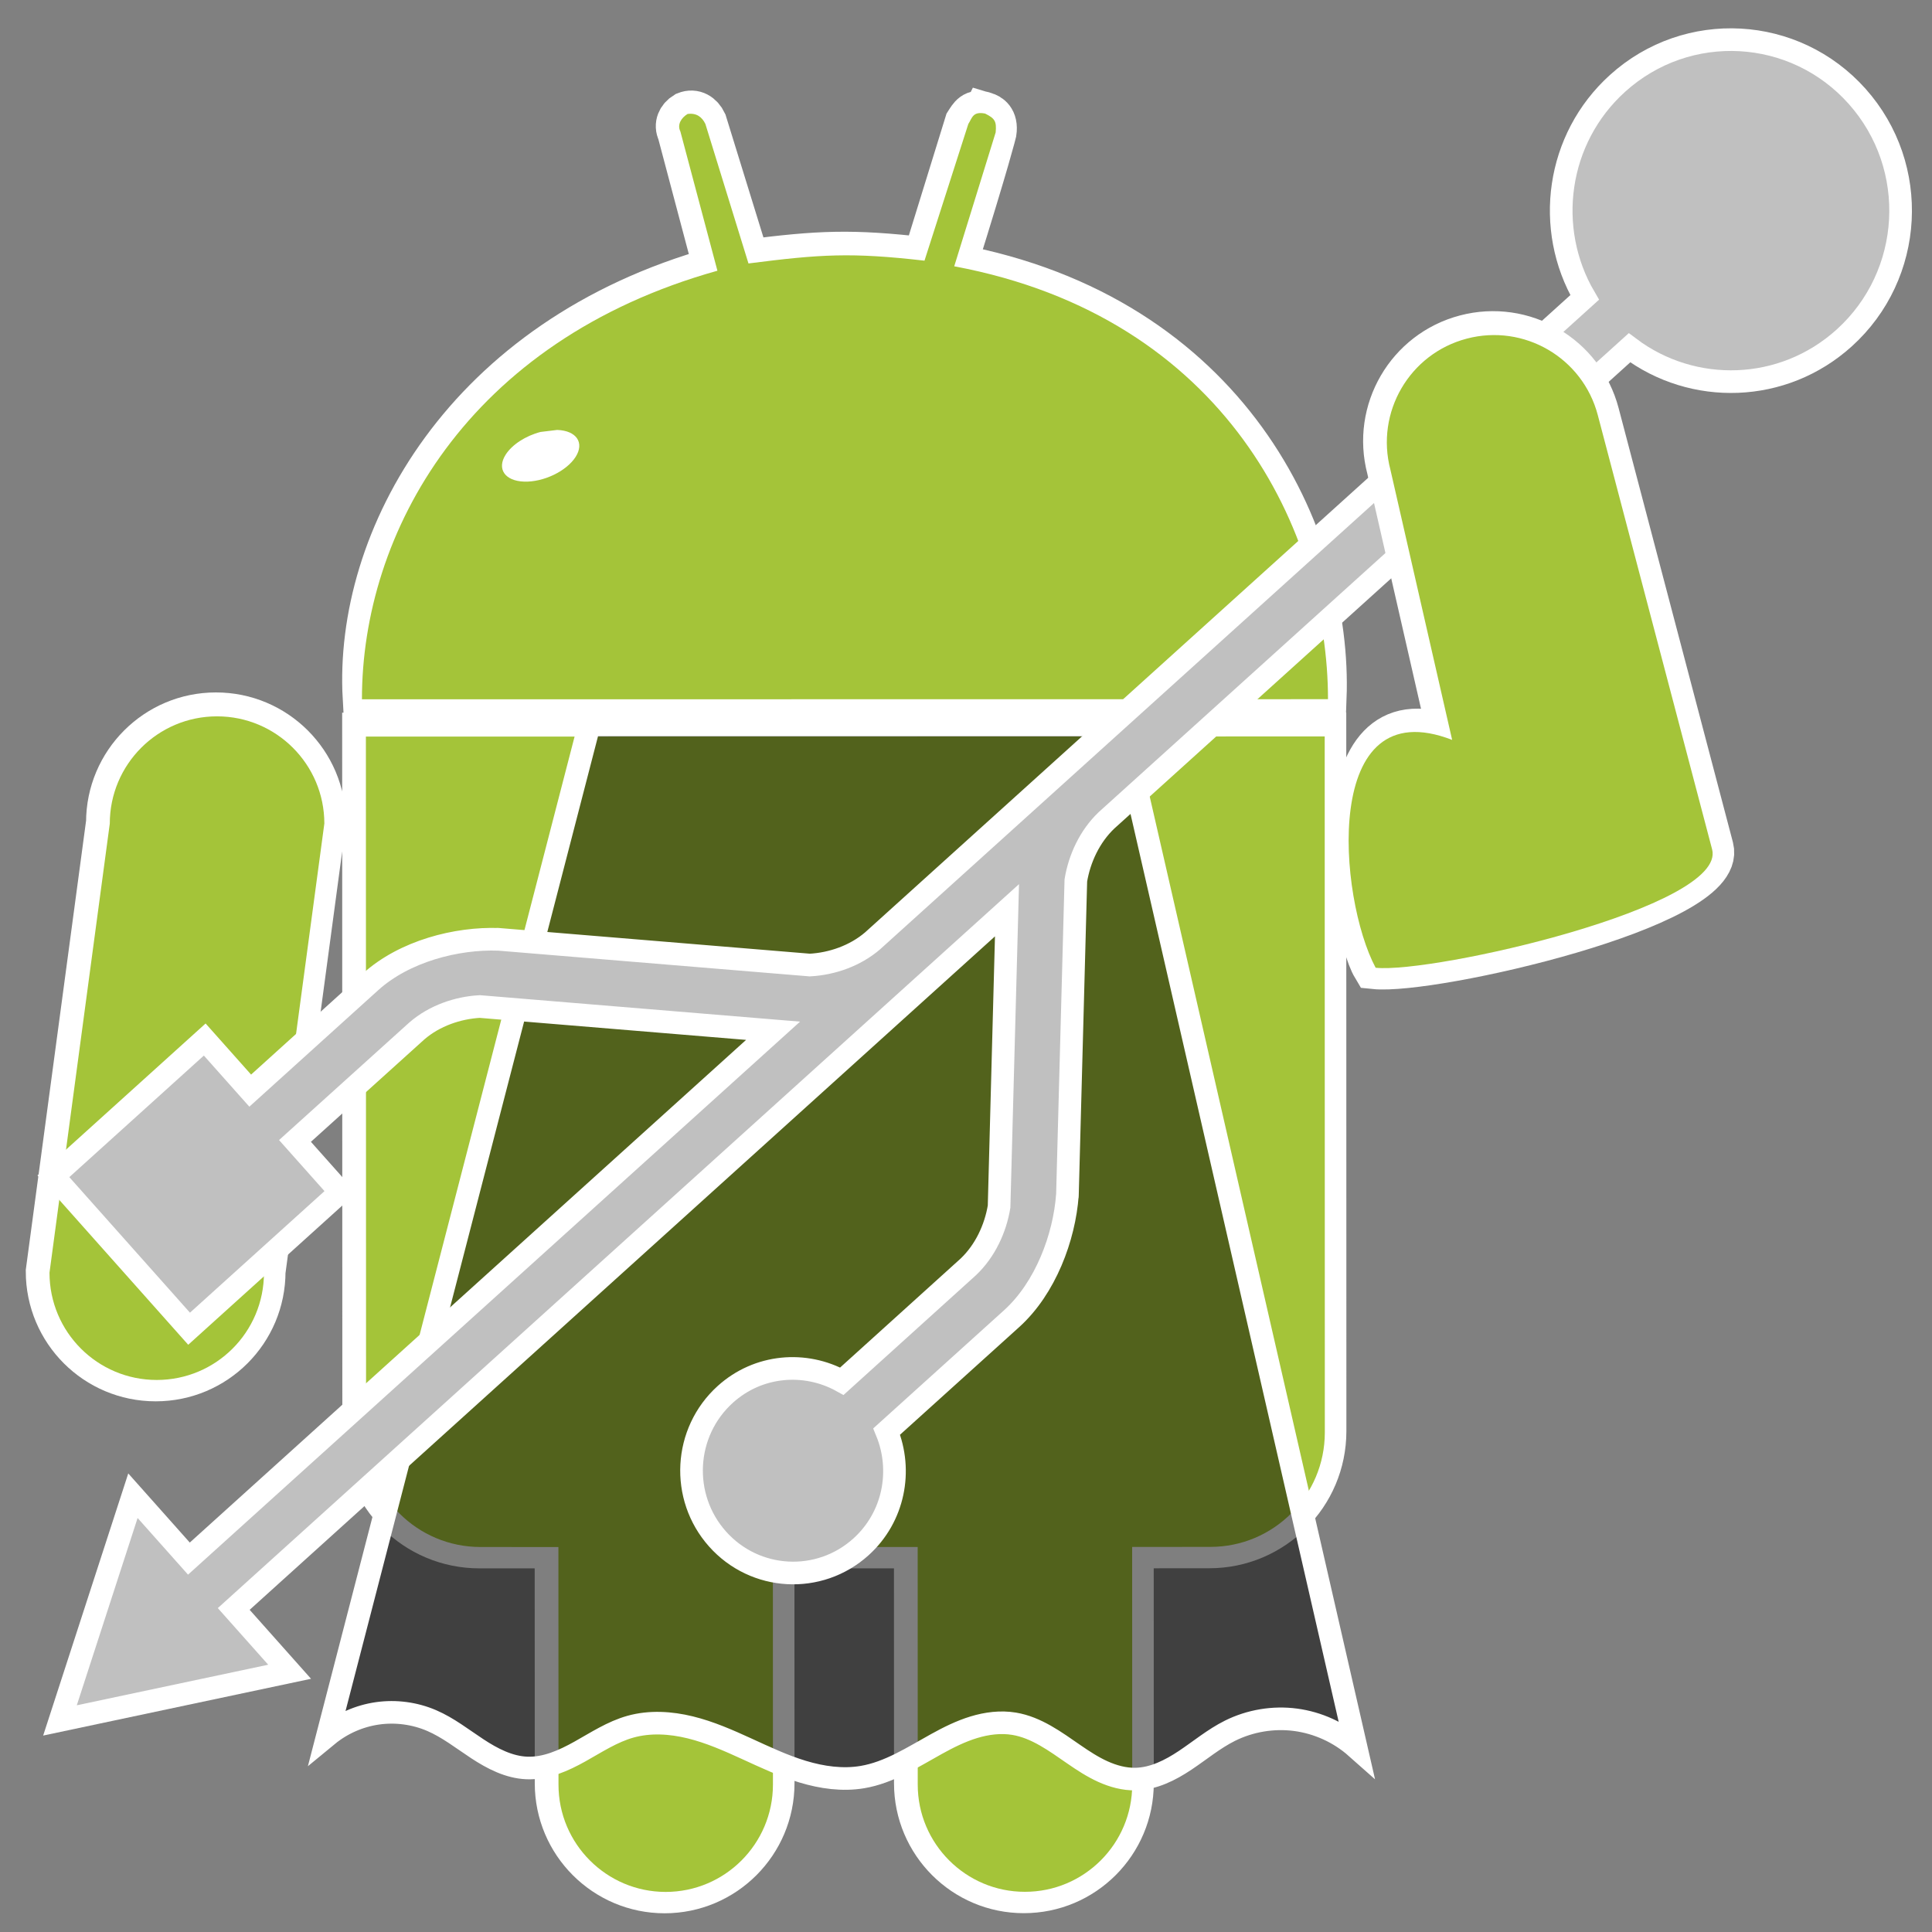 <?xml version="1.0" encoding="UTF-8" standalone="no"?>
<!-- Created with Inkscape (http://www.inkscape.org/) -->

<svg
   xmlns:osb="http://www.openswatchbook.org/uri/2009/osb"
   xmlns:dc="http://purl.org/dc/elements/1.1/"
   xmlns:cc="http://creativecommons.org/ns#"
   xmlns:rdf="http://www.w3.org/1999/02/22-rdf-syntax-ns#"
   xmlns:svg="http://www.w3.org/2000/svg"
   xmlns="http://www.w3.org/2000/svg"
   xmlns:sodipodi="http://sodipodi.sourceforge.net/DTD/sodipodi-0.dtd"
   xmlns:inkscape="http://www.inkscape.org/namespaces/inkscape"
   id="svg2"
   version="1.1"
   inkscape:version="0.48.5 r10040"
   width="512"
   height="512"
   xml:space="preserve"
   sodipodi:docname="ic_launcher.svg"
   inkscape:export-filename="/home/messori/my/github/easy-usb-tethering/app/ic_launcher512.png"
   inkscape:export-xdpi="92.245033"
   inkscape:export-ydpi="92.245033"><rect width="100%" height="100%" fill="#808080" stroke="none"/><defs
     id="defs6"><linearGradient
       id="linearGradient5976"><stop
         style="stop-color:#2f3348;stop-opacity:1;"
         offset="0"
         id="stop5978" /><stop
         id="stop3903"
         offset="0.247"
         style="stop-color:#35383c;stop-opacity:1" /><stop
         id="stop5998"
         offset="0.37"
         style="stop-color:#afb3bf;stop-opacity:1" /><stop
         id="stop5996"
         offset="0.443"
         style="stop-color:#4f4f4f;stop-opacity:1" /><stop
         id="stop5994"
         offset="0.467"
         style="stop-color:#8a8aa5;stop-opacity:1" /><stop
         id="stop5992"
         offset="0.625"
         style="stop-color:#515359;stop-opacity:1" /><stop
         id="stop5990"
         offset="0.802"
         style="stop-color:#96b5c4;stop-opacity:1" /><stop
         id="stop5988"
         offset="0.988"
         style="stop-color:#000000;stop-opacity:1" /><stop
         style="stop-color:#4a4a4a;stop-opacity:1"
         offset="1"
         id="stop5980" /></linearGradient><linearGradient
       id="linearGradient5603"
       osb:paint="solid"><stop
         style="stop-color:#96a5b7;stop-opacity:1;"
         offset="0"
         id="stop5605" /></linearGradient><linearGradient
       id="linearGradient3984"><stop
         style="stop-color:#6d51ff;stop-opacity:1;"
         offset="0"
         id="stop3986" /><stop
         id="stop3992"
         offset="0.5"
         style="stop-color:#6dd2c9;stop-opacity:0.939;" /><stop
         style="stop-color:#6d6c6d;stop-opacity:0;"
         offset="1"
         id="stop3988" /></linearGradient><inkscape:path-effect
       effect="spiro"
       id="path-effect3932"
       is_visible="true" /><clipPath
       clipPathUnits="userSpaceOnUse"
       id="clipPath16"><path
         d="m 0,595.28 841.89,0 L 841.89,0 0,0 0,595.28 z"
         id="path18"
         inkscape:connector-curvature="0" /></clipPath><clipPath
       clipPathUnits="userSpaceOnUse"
       id="clipPath16-0"><path
         d="m 0,595.28 841.89,0 L 841.89,0 0,0 0,595.28 z"
         id="path18-3"
         inkscape:connector-curvature="0" /></clipPath></defs><sodipodi:namedview
     pagecolor="#ffffff"
     bordercolor="#666666"
     borderopacity="1"
     objecttolerance="10"
     gridtolerance="10"
     guidetolerance="10"
     inkscape:pageopacity="0"
     inkscape:pageshadow="2"
     inkscape:window-width="1600"
     inkscape:window-height="838"
     id="namedview4"
     showgrid="false"
     inkscape:zoom="0.44853435"
     inkscape:cx="497.5604"
     inkscape:cy="35.226535"
     inkscape:window-x="-2"
     inkscape:window-y="-3"
     inkscape:window-maximized="1"
     inkscape:current-layer="g10" /><g
     id="g10"
     inkscape:groupmode="layer"
     inkscape:label="Android_Robot_outlined"
     transform="matrix(1.25,0,0,-1.25,0,512)"
     style="display:inline"><g
       id="g12-5"
       transform="translate(-321.782,-104.36)"
       style="fill:#ffffff;fill-opacity:1;stroke:#ffffff;stroke-width:9.6;stroke-miterlimit:4;stroke-opacity:1;stroke-dasharray:none;display:inline"><g
         id="g14-5"
         clip-path="url(#clipPath16-0)"
         style="fill:#ffffff;fill-opacity:1;stroke:#ffffff;stroke-width:9.6;stroke-miterlimit:4;stroke-opacity:1;stroke-dasharray:none"><g
           id="g20-9"
           transform="translate(287.588,213.305)"
           style="fill:#ffffff;fill-opacity:1;stroke:#ffffff;stroke-width:9.6;stroke-miterlimit:4;stroke-opacity:1;stroke-dasharray:none" /><g
           id="g24-3"
           transform="translate(287.563,362.359)"
           style="fill:#ffffff;fill-opacity:1;stroke:#ffffff;stroke-width:9.6;stroke-miterlimit:4;stroke-opacity:1;stroke-dasharray:none" /><g
           id="g28-5"
           transform="translate(531.465,357.644)"
           style="fill:#ffffff;fill-opacity:1;stroke:#ffffff;stroke-width:9.6;stroke-miterlimit:4;stroke-opacity:1;stroke-dasharray:none" /><g
           id="g32-3"
           transform="translate(467.357,403.095)"
           style="fill:#ffffff;fill-opacity:1;stroke:#ffffff;stroke-width:9.6;stroke-miterlimit:4;stroke-opacity:1;stroke-dasharray:none" /><g
           id="g36-6"
           transform="translate(382.682,104.78)"
           style="fill:#ffffff;fill-opacity:1;stroke:#ffffff;stroke-width:9.6;stroke-miterlimit:4;stroke-opacity:1;stroke-dasharray:none" /><g
           id="g40-3"
           transform="translate(319.161,210.524)"
           style="fill:#ffffff;fill-opacity:1;stroke:#ffffff;stroke-width:9.6;stroke-miterlimit:4;stroke-opacity:1;stroke-dasharray:none" /><g
           id="g44-4"
           transform="translate(553.932,213.343)"
           style="fill:#ffffff;fill-opacity:1;stroke:#ffffff;stroke-width:9.6;stroke-miterlimit:4;stroke-opacity:1;stroke-dasharray:none" /><g
           id="g48-0"
           transform="translate(553.905,362.39)"
           style="fill:#ffffff;fill-opacity:1;stroke:#ffffff;stroke-width:9.6;stroke-miterlimit:4;stroke-opacity:1;stroke-dasharray:none" /><g
           id="g52-3"
           transform="translate(576.642,339.658)"
           style="fill:#ffffff;fill-opacity:1;stroke:#ffffff;stroke-width:9.6;stroke-miterlimit:4;stroke-opacity:1;stroke-dasharray:none"><path
             d="m -177.517,18.408 0.035,-147.555 c -0.011,-13.422 10.845,-24.255 24.26,-24.258 l 16.519,-0.007 0.019,-50.379 c -0.003,-12.541 10.193,-22.739 22.72,-22.739 12.564,0 22.742,10.206 22.745,22.755 l -0.012,50.369 30.696,0.006 0.013,-50.377 c -0.003,-12.536 10.199,-22.749 22.728,-22.729 12.563,-0.008 22.747,10.198 22.745,22.749 l -0.014,50.363 16.577,0.013 c 13.382,-0.005 24.268,10.844 24.271,24.266 l -0.025,147.557 z m 131.415,131.579 c -2.197,0.843 -2.885,-0.557 -3.699,-1.82 l -8.955,-28.971 c -15.566,1.786 -22.39,1.472 -37.652,-0.48 l -9.135,29.574 c -0.718,1.501 -2.143,2.489 -3.89,1.784 -1.327,-0.809 -2.034,-2.245 -1.299,-3.717 l 7.739,-29.182 C -156.146,102.313 -179.316,59.912 -177.408,26.316 l 203.235,0.021 c 1.267,34.221 -20.41,80.768 -78.474,91.483 7.197,22.979 8.5,28.437 8.5,28.437 0.408,2.696 -1.107,3.484 -1.954,3.731 z M -209.078,22.701 c -12.556,0.006 -22.732,-10.191 -22.735,-22.736 l -12.783,-95.213 c 0.003,-12.588 10.183,-22.745 22.74,-22.743 12.564,-0.001 22.742,10.162 22.729,22.742 l 12.802,95.227 c -0.005,12.542 -10.196,22.731 -22.753,22.723"
             style="fill:#ffffff;fill-opacity:1;fill-rule:nonzero;stroke:#ffffff;stroke-width:9.6;stroke-miterlimit:4;stroke-opacity:1;stroke-dasharray:none"
             id="path54-8"
             inkscape:connector-curvature="0"
             sodipodi:nodetypes="cccccsccccccccccccccccccccccccccccccc" /></g></g></g><g
       id="g12"
       transform="translate(-321.553,-104.631)"
       style="stroke:none"><g
         id="g14"
         clip-path="url(#clipPath16)"
         style="stroke:none"><g
           id="g20"
           transform="translate(287.588,213.305)"
           style="stroke:none" /><g
           id="g24"
           transform="translate(287.563,362.359)"
           style="stroke:none" /><g
           id="g28"
           transform="translate(531.465,357.644)"
           style="stroke:none" /><g
           id="g32"
           transform="translate(467.357,403.095)"
           style="stroke:none" /><g
           id="g36"
           transform="translate(382.682,104.78)"
           style="stroke:none" /><g
           id="g40"
           transform="translate(319.161,210.524)"
           style="stroke:none" /><g
           id="g44"
           transform="translate(553.932,213.343)"
           style="stroke:none" /><g
           id="g48"
           transform="translate(553.905,362.39)"
           style="stroke:none" /><g
           id="g52"
           transform="translate(576.642,339.658)"
           style="stroke:none"><path
             d="m -177.517,18.408 0.035,-147.555 c -0.011,-13.422 10.845,-24.255 24.26,-24.258 l 16.519,-0.007 0.019,-50.379 c -0.003,-12.541 10.193,-22.739 22.72,-22.739 12.564,0 22.742,10.206 22.745,22.755 l -0.012,50.369 30.696,0.006 0.013,-50.377 c -0.003,-12.536 10.199,-22.749 22.728,-22.729 12.563,-0.008 22.747,10.198 22.745,22.749 l -0.014,50.363 16.577,0.013 c 13.382,-0.005 24.268,10.844 24.271,24.266 l -0.025,147.557 z m 133.518,128.097 c 0.211,2.346 -0.156,2.956 -2.236,3.988 -2.643,0.528 -2.752,-0.952 -3.566,-2.214 l -9.289,-28.971 c -15.566,1.786 -22.055,1.361 -37.317,-0.591 l -9.135,29.574 c -0.718,1.501 -1.92,2.378 -3.778,2.118 -1.327,-0.809 -2.257,-2.245 -1.522,-3.717 l 7.851,-29.516 C -156.146,102.313 -178.37,61.488 -178.354,26.316 l 204.811,0.021 c 0.006,35.167 -21.5,80.991 -79.241,91.778 z M -209.078,22.701 c -12.556,0.006 -22.732,-10.191 -22.735,-22.736 l -12.783,-95.213 c 0.003,-12.588 10.183,-22.745 22.74,-22.743 12.564,-0.001 22.742,10.162 22.729,22.742 l 12.802,95.227 c -0.005,12.542 -10.196,22.731 -22.753,22.723"
             style="fill:#a4c439;fill-opacity:1;fill-rule:nonzero;stroke:none"
             id="path54"
             inkscape:connector-curvature="0"
             sodipodi:nodetypes="cccccsccccccccccccccccccccccccccccccc" /></g></g></g><path
       sodipodi:type="arc"
       style="fill:#ffffff;fill-opacity:1;fill-rule:nonzero;stroke:none"
       id="path3897"
       sodipodi:cx="437.53616"
       sodipodi:cy="231.31874"
       sodipodi:rx="7.245822"
       sodipodi:ry="6.6884508"
       d="m 441.979,226.035 c 3.161,2.265 3.735,6.467 1.281,9.385 -2.454,2.918 -7.005,3.448 -10.167,1.183 -3.161,-2.265 -3.735,-6.467 -1.281,-9.385 1.713,-2.037 4.542,-2.984 7.271,-2.433"
       transform="matrix(1.104,0.436,0.265,-0.67,-429.719,277.189)"
       sodipodi:start="5.3724345"
       sodipodi:end="11.210728"
       sodipodi:open="true" /><path
       style="fill:#000000;fill-opacity:0.502;stroke:#ffffff;stroke-width:4.791;stroke-linecap:butt;stroke-linejoin:miter;stroke-miterlimit:4;stroke-opacity:1;stroke-dasharray:none"
       d="m 124.933,255.919 112.876,0 49.705,-216.792 c -3.573,3.169 -8.108,5.239 -12.842,5.864 -4.735,0.625 -9.651,-0.197 -13.924,-2.33 -3.396,-1.695 -6.336,-4.16 -9.494,-6.265 -3.158,-2.105 -6.708,-3.901 -10.503,-3.973 -2.391,-0.045 -4.757,0.603 -6.935,1.59 -2.178,0.987 -4.189,2.306 -6.157,3.664 -3.937,2.716 -7.943,5.696 -12.662,6.477 -2.847,0.471 -5.789,0.095 -8.549,-0.747 -2.76,-0.843 -5.36,-2.14 -7.886,-3.537 -5.052,-2.792 -10.033,-6.064 -15.725,-7.024 -4.216,-0.712 -8.569,-0.09 -12.662,1.147 -4.093,1.237 -7.974,3.075 -11.862,4.855 -3.888,1.78 -7.824,3.518 -11.977,4.537 -4.153,1.019 -8.568,1.293 -12.686,0.141 -3.836,-1.073 -7.217,-3.312 -10.694,-5.254 -3.477,-1.942 -7.285,-3.651 -11.265,-3.493 -3.797,0.151 -7.318,1.988 -10.495,4.073 -3.177,2.085 -6.193,4.478 -9.684,5.979 -3.59,1.544 -7.608,2.079 -11.476,1.528 -3.869,-0.551 -7.578,-2.185 -10.594,-4.67 L 124.933,255.919"
       id="path3930"
       inkscape:path-effect="#path-effect3932"
       inkscape:original-d="m 124.93316,255.9192 112.87618,0 49.70539,-216.791514 c -13.78127,10.680334 -17.89831,5.064076 -26.7665,3.534076 -7.38458,-1.274029 -12.44579,-11.838349 -19.99741,-10.238321 -7.55163,1.600028 -19.8463,11.992093 -25.75431,11.730174 -10.693,-0.474045 -40.07906,-4.13386 -32.16025,-11.308333 7.38045,-6.68671 -29.42461,-33.08378996 -49.18628,10.680085 -4.58434,10.152432 -14.07249,-9.073254 -21.95928,-8.746869 -7.52832,0.31155 -12.742868,8.85172 -20.178986,10.051848 -7.335578,1.183904 -22.07076,-3.141207 -22.07076,-3.141207 z"
       inkscape:connector-curvature="0"
       sodipodi:nodetypes="cccassssaacc" /><path
       d="M 12.717,44.855 61.402,55.174 49.553,68.487 213.491,216.621 211.814,153.797 c -0.764,-4.649 -2.948,-9.4 -6.529,-12.789 -14.791,-13.365 -23.571,-21.306 -26.799,-24.234 -7.791,4.311 -17.72,3.533 -24.718,-2.791 -8.854,-8 -9.596,-21.731 -1.653,-30.656 7.946,-8.928 21.571,-9.673 30.425,-1.672 6.998,6.324 8.846,16.182 5.443,24.449 l 26.498,23.935 c 7.181,6.488 11.172,17.257 11.819,26.237 -0.008,-0.256 -0.013,-0.526 0.005,0.01 -0.001,0.206 1.783,66.651 1.783,66.651 0.761,4.64 2.952,9.38 6.528,12.769 L 345.466,335.87 c 13.445,-10.123 32.542,-9.648 45.519,2.078 14.796,13.37 16.034,36.293 2.769,51.197 -13.269,14.909 -36.019,16.157 -50.815,2.787 -12.98,-11.729 -15.515,-30.813 -6.977,-45.39 L 225.437,246.673 c -0.047,-0.042 -0.096,-0.082 -0.141,-0.127 l -40.301,-36.415 c -3.73,-3.201 -8.641,-4.876 -13.301,-5.13 0,0 -65.737,5.428 -65.945,5.45 -0.527,0.044 -0.259,0.015 -0.004,2.5e-4 -8.93,0.326 -19.988,-2.509 -27.17,-8.998 L 53.048,178.376 43.404,189.212 11.322,160.222 40.089,127.899 72.172,156.889 62.54,167.71 c 0,0 6.736,6.064 25.856,23.341 3.732,3.22 8.659,4.898 13.327,5.157 L 163.9,191.071 40.052,79.163 28.184,92.498 z"
       id="path1334"
       inkscape:connector-curvature="0"
       sodipodi:nodetypes="cccccccssscccccccssscscccccccccccccccccc"
       style="fill:#c0c0c0;fill-opacity:1;fill-rule:nonzero;stroke:#ffffff;stroke-width:4.8;stroke-miterlimit:4;stroke-dasharray:none;stroke-opacity:1"
       inkscape:export-filename="/home/messori/my/github/easy-usb-tethering/app/ic_launcher48.png"
       inkscape:export-xdpi="8.8903131"
       inkscape:export-ydpi="8.8903131" /><path
       d="m 338.513,321.879 c -3.196,12.143 -15.629,19.396 -27.771,16.199 -12.144,-3.184 -19.393,-15.633 -16.195,-27.777 l 13.091,-57.298 c -27.993,11.039 -21.237,-39.905 -16.219,-48.305 12.141,-1.263 74.532,12.935 71.334,25.102 z"
       style="fill:#ffffff;fill-opacity:1;fill-rule:nonzero;stroke:#ffffff;stroke-width:9.6;stroke-miterlimit:4;stroke-opacity:1;stroke-dasharray:none;display:inline"
       id="path54-4-2"
       inkscape:connector-curvature="0"
       sodipodi:nodetypes="ccccccc" /><path
       d="m 338.742,321.609 c -3.196,12.143 -15.629,19.396 -27.771,16.199 -12.144,-3.184 -19.393,-15.633 -16.195,-27.777 l 13.091,-57.298 c -27.849,10.816 -24.121,-33.557 -16.219,-48.305 12.141,-1.263 74.532,12.935 71.334,25.102 z"
       style="fill:#a4c439;fill-opacity:1;fill-rule:nonzero;stroke:none;display:inline"
       id="path54-4"
       inkscape:connector-curvature="0"
       sodipodi:nodetypes="ccccccc" /></g></svg>